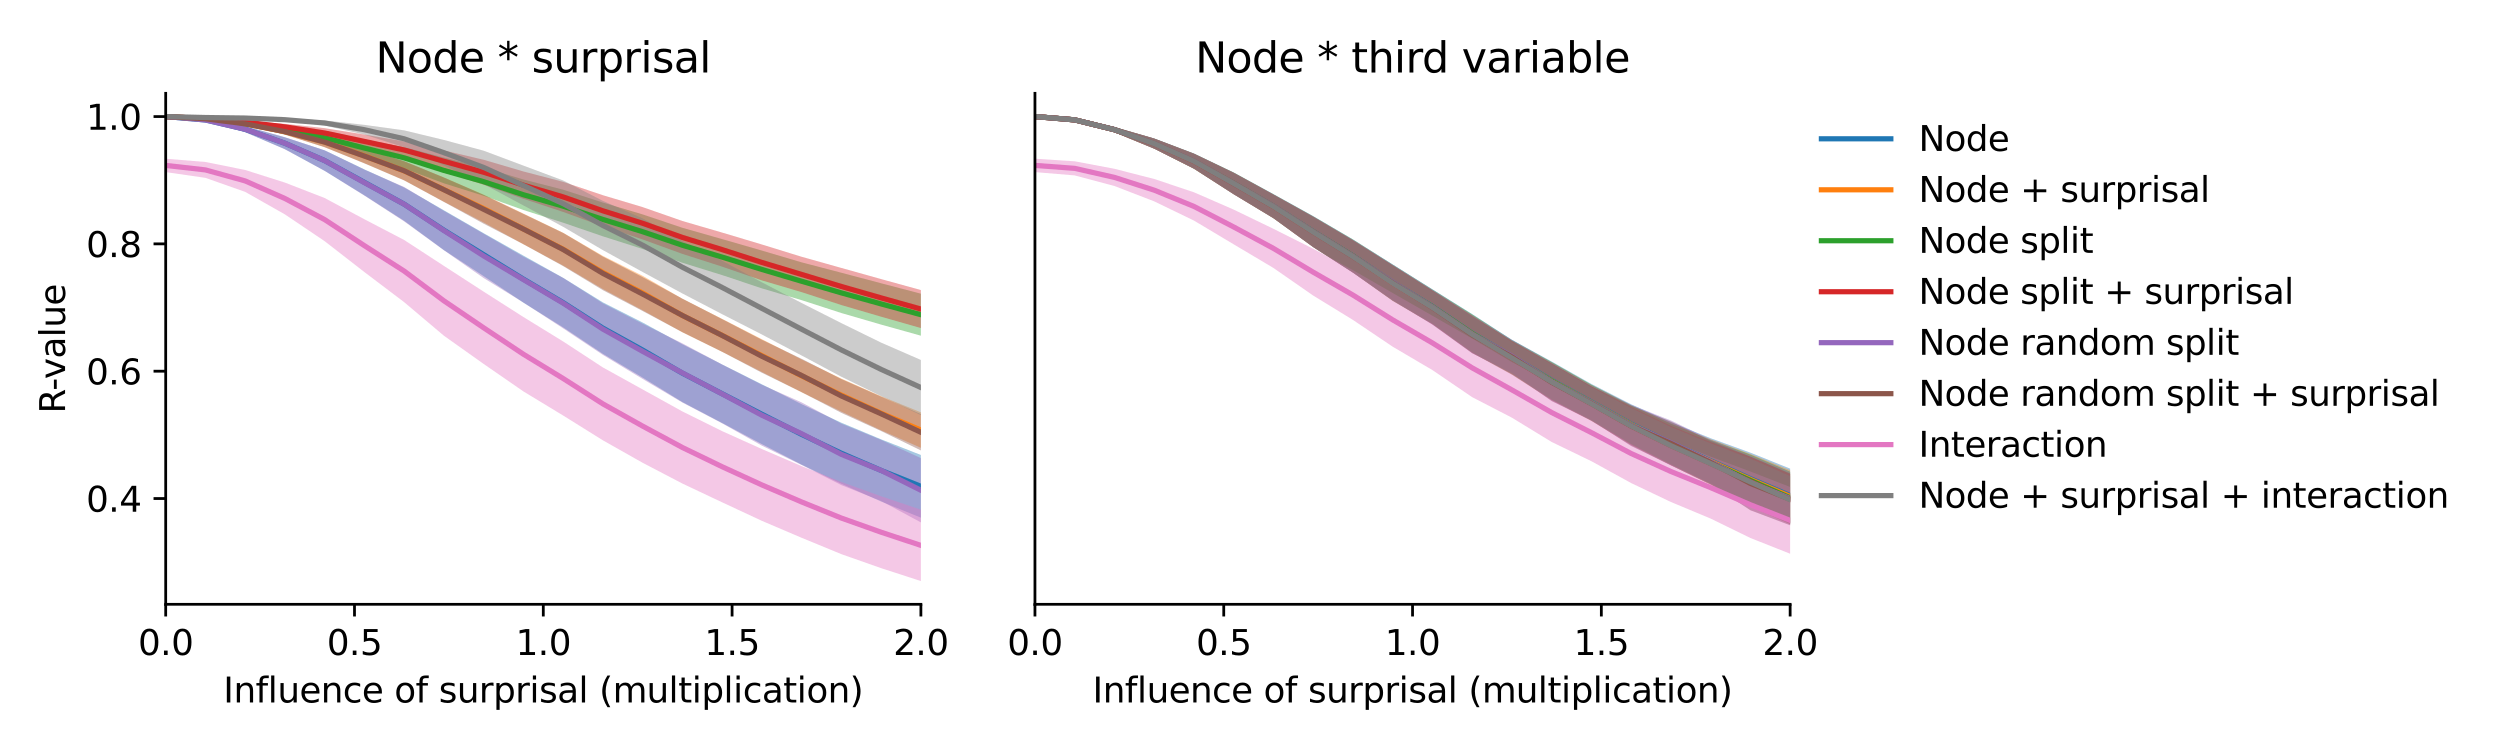 <?xml version="1.0" encoding="utf-8" standalone="no"?>
<!DOCTYPE svg PUBLIC "-//W3C//DTD SVG 1.1//EN"
  "http://www.w3.org/Graphics/SVG/1.1/DTD/svg11.dtd">
<svg xmlns:xlink="http://www.w3.org/1999/xlink" width="720pt" height="216pt" viewBox="0 0 720 216" xmlns="http://www.w3.org/2000/svg" version="1.1">
 <defs>
  <style type="text/css">*{stroke-linejoin: round; stroke-linecap: butt}</style>
 </defs>
 <g id="figure_1">
  <g id="patch_1">
   <path d="M 0 216 
L 720 216 
L 720 0 
L 0 0 
z
" style="fill: #ffffff"/>
  </g>
  <g id="axes_1">
   <g id="patch_2">
    <path d="M 47.72 174.04 
L 265.215 174.04 
L 265.215 26.88 
L 47.72 26.88 
z
" style="fill: #ffffff"/>
   </g>
   <g id="PolyCollection_1">
    <path d="M 47.72 33.569 
L 47.72 33.569 
L 59.167 34.79 
L 70.614 38.068 
L 82.061 42.957 
L 93.508 49.199 
L 104.956 56.253 
L 116.403 63.6 
L 127.85 72.026 
L 139.297 79.525 
L 150.744 87.152 
L 162.191 94.291 
L 173.638 101.914 
L 185.085 108.759 
L 196.532 115.802 
L 207.979 121.818 
L 219.427 127.919 
L 230.874 133.822 
L 242.321 139.337 
L 253.768 144.444 
L 265.215 149.093 
L 265.215 131.035 
L 265.215 131.035 
L 253.768 126.533 
L 242.321 121.748 
L 230.874 116.405 
L 219.427 110.694 
L 207.979 104.982 
L 196.532 99.151 
L 185.085 92.884 
L 173.638 87.091 
L 162.191 80.022 
L 150.744 73.626 
L 139.297 67.168 
L 127.85 60.575 
L 116.403 54.003 
L 104.956 48.79 
L 93.508 43.304 
L 82.061 39.561 
L 70.614 36.361 
L 59.167 34.304 
L 47.72 33.569 
z
" clip-path="url(#pf2be01dcce)" style="fill: #1f77b4; fill-opacity: 0.4"/>
   </g>
   <g id="PolyCollection_2">
    <path d="M 47.72 33.569 
L 47.72 33.569 
L 59.167 34.369 
L 70.614 36.076 
L 82.061 38.776 
L 93.508 42.396 
L 104.956 46.996 
L 116.403 51.919 
L 127.85 58.099 
L 139.297 64.08 
L 150.744 70.341 
L 162.191 76.497 
L 173.638 83.258 
L 185.085 89.364 
L 196.532 95.692 
L 207.979 101.318 
L 219.427 107.144 
L 230.874 112.971 
L 242.321 118.548 
L 253.768 123.942 
L 265.215 128.978 
L 265.215 118.753 
L 265.215 118.753 
L 253.768 114.109 
L 242.321 109.043 
L 230.874 103.535 
L 219.427 97.695 
L 207.979 91.848 
L 196.532 86.045 
L 185.085 79.441 
L 173.638 73.711 
L 162.191 67.043 
L 150.744 61.509 
L 139.297 56.059 
L 127.85 51.096 
L 116.403 46.478 
L 104.956 42.808 
L 93.508 39.442 
L 82.061 37.039 
L 70.614 35.266 
L 59.167 34.051 
L 47.72 33.569 
z
" clip-path="url(#pf2be01dcce)" style="fill: #ff7f0e; fill-opacity: 0.4"/>
   </g>
   <g id="PolyCollection_3">
    <path d="M 47.72 33.569 
L 47.72 33.569 
L 59.167 34.489 
L 70.614 36.18 
L 82.061 38.65 
L 93.508 41.593 
L 104.956 45.13 
L 116.403 48.532 
L 127.85 52.797 
L 139.297 56.394 
L 150.744 60.486 
L 162.191 64.141 
L 173.638 68.067 
L 185.085 71.718 
L 196.532 75.675 
L 207.979 79.23 
L 219.427 83.053 
L 230.874 86.447 
L 242.321 90.158 
L 253.768 93.486 
L 265.215 96.684 
L 265.215 84.584 
L 265.215 84.584 
L 253.768 81.583 
L 242.321 78.549 
L 230.874 75.56 
L 219.427 72.167 
L 207.979 68.861 
L 196.532 65.604 
L 185.085 61.751 
L 173.638 58.342 
L 162.191 54.631 
L 150.744 51.694 
L 139.297 48.263 
L 127.85 45.381 
L 116.403 42.39 
L 104.956 40.154 
L 93.508 37.777 
L 82.061 36.329 
L 70.614 35.077 
L 59.167 34.161 
L 47.72 33.569 
z
" clip-path="url(#pf2be01dcce)" style="fill: #2ca02c; fill-opacity: 0.4"/>
   </g>
   <g id="PolyCollection_4">
    <path d="M 47.72 33.57 
L 47.72 33.57 
L 59.167 34.315 
L 70.614 35.542 
L 82.061 37.409 
L 93.508 39.699 
L 104.956 42.716 
L 116.403 45.687 
L 127.85 49.585 
L 139.297 53.202 
L 150.744 57.265 
L 162.191 61.045 
L 173.638 65.209 
L 185.085 68.97 
L 196.532 73.129 
L 207.979 76.802 
L 219.427 80.757 
L 230.874 84.141 
L 242.321 87.858 
L 253.768 91.215 
L 265.215 94.487 
L 265.215 83.535 
L 265.215 83.535 
L 253.768 80.377 
L 242.321 77.168 
L 230.874 73.95 
L 219.427 70.413 
L 207.979 66.982 
L 196.532 63.647 
L 185.085 59.649 
L 173.638 56.221 
L 162.191 52.376 
L 150.744 49.383 
L 139.297 46.015 
L 127.85 43.326 
L 116.403 40.723 
L 104.956 38.755 
L 93.508 36.909 
L 82.061 35.676 
L 70.614 34.765 
L 59.167 34.029 
L 47.72 33.57 
z
" clip-path="url(#pf2be01dcce)" style="fill: #d62728; fill-opacity: 0.4"/>
   </g>
   <g id="PolyCollection_5">
    <path d="M 47.72 33.569 
L 47.72 33.569 
L 59.167 34.788 
L 70.614 38.078 
L 82.061 43.001 
L 93.508 49.213 
L 104.956 56.346 
L 116.403 63.768 
L 127.85 72.079 
L 139.297 80.088 
L 150.744 87.138 
L 162.191 94.571 
L 173.638 102.217 
L 185.085 109.149 
L 196.532 115.936 
L 207.979 121.927 
L 219.427 128.355 
L 230.874 133.935 
L 242.321 139.719 
L 253.768 144.282 
L 265.215 150.456 
L 265.215 131.937 
L 265.215 131.937 
L 253.768 126.698 
L 242.321 122.02 
L 230.874 115.895 
L 219.427 110.832 
L 207.979 104.984 
L 196.532 98.89 
L 185.085 93.241 
L 173.638 87.366 
L 162.191 80.051 
L 150.744 73.918 
L 139.297 67.322 
L 127.85 60.739 
L 116.403 53.862 
L 104.956 48.868 
L 93.508 43.314 
L 82.061 39.521 
L 70.614 36.372 
L 59.167 34.307 
L 47.72 33.569 
z
" clip-path="url(#pf2be01dcce)" style="fill: #9467bd; fill-opacity: 0.4"/>
   </g>
   <g id="PolyCollection_6">
    <path d="M 47.72 33.57 
L 47.72 33.57 
L 59.167 34.369 
L 70.614 36.076 
L 82.061 38.79 
L 93.508 42.398 
L 104.956 47.062 
L 116.403 51.961 
L 127.85 58.164 
L 139.297 64.429 
L 150.744 70.342 
L 162.191 76.649 
L 173.638 83.579 
L 185.085 89.583 
L 196.532 95.684 
L 207.979 101.327 
L 219.427 107.363 
L 230.874 112.953 
L 242.321 118.912 
L 253.768 124.141 
L 265.215 129.729 
L 265.215 119.278 
L 265.215 119.278 
L 253.768 114.23 
L 242.321 109.183 
L 230.874 103.346 
L 219.427 97.872 
L 207.979 91.913 
L 196.532 86.027 
L 185.085 79.822 
L 173.638 73.911 
L 162.191 67.088 
L 150.744 61.618 
L 139.297 56.153 
L 127.85 51.146 
L 116.403 46.399 
L 104.956 42.842 
L 93.508 39.447 
L 82.061 37.041 
L 70.614 35.267 
L 59.167 34.051 
L 47.72 33.57 
z
" clip-path="url(#pf2be01dcce)" style="fill: #8c564b; fill-opacity: 0.4"/>
   </g>
   <g id="PolyCollection_7">
    <path d="M 47.72 45.712 
L 47.72 49.566 
L 59.167 51.223 
L 70.614 55.266 
L 82.061 61.753 
L 93.508 69.467 
L 104.956 78.363 
L 116.403 87.026 
L 127.85 96.693 
L 139.297 104.822 
L 150.744 112.731 
L 162.191 119.675 
L 173.638 126.819 
L 185.085 133.286 
L 196.532 139.267 
L 207.979 144.672 
L 219.427 150.007 
L 230.874 154.888 
L 242.321 159.601 
L 253.768 163.631 
L 265.215 167.351 
L 265.215 146.796 
L 265.215 146.796 
L 253.768 142.929 
L 242.321 138.815 
L 230.874 134.247 
L 219.427 129.328 
L 207.979 124.166 
L 196.532 118.497 
L 185.085 112.161 
L 173.638 105.825 
L 162.191 98.345 
L 150.744 91.304 
L 139.297 83.996 
L 127.85 76.58 
L 116.403 69.118 
L 104.956 63.152 
L 93.508 57.032 
L 82.061 52.586 
L 70.614 48.955 
L 59.167 46.652 
L 47.72 45.712 
z
" clip-path="url(#pf2be01dcce)" style="fill: #e377c2; fill-opacity: 0.4"/>
   </g>
   <g id="PolyCollection_8">
    <path d="M 47.72 33.569 
L 47.72 33.57 
L 59.167 33.869 
L 70.614 34.048 
L 82.061 34.736 
L 93.508 36.16 
L 104.956 38.767 
L 116.403 42.419 
L 127.85 47.648 
L 139.297 53.04 
L 150.744 59.171 
L 162.191 65.331 
L 173.638 72.042 
L 185.085 78.34 
L 196.532 84.525 
L 207.979 90.491 
L 219.427 96.339 
L 230.874 102.392 
L 242.321 108.506 
L 253.768 114.101 
L 265.215 119.554 
L 265.215 103.669 
L 265.215 103.669 
L 253.768 98.677 
L 242.321 93.066 
L 230.874 87.273 
L 219.427 81.307 
L 207.979 75.096 
L 196.532 69.416 
L 185.085 62.886 
L 173.638 57.859 
L 162.191 51.977 
L 150.744 47.696 
L 139.297 43.402 
L 127.85 40.306 
L 116.403 37.543 
L 104.956 35.957 
L 93.508 34.691 
L 82.061 34.209 
L 70.614 33.947 
L 59.167 33.824 
L 47.72 33.569 
z
" clip-path="url(#pf2be01dcce)" style="fill: #7f7f7f; fill-opacity: 0.4"/>
   </g>
   <g id="matplotlib.axis_1">
    <g id="xtick_1">
     <g id="line2d_1">
      <defs>
       <path id="ma195456b3c" d="M 0 0 
L 0 3.5 
" style="stroke: #000000; stroke-width: 0.8"/>
      </defs>
      <g>
       <use xlink:href="#ma195456b3c" x="47.72" y="174.04" style="stroke: #000000; stroke-width: 0.8"/>
      </g>
     </g>
     <g id="text_1">
      <!-- 0.0 -->
      <g transform="translate(39.768 188.638)scale(0.1 -0.1)">
       <defs>
        <path id="DejaVuSans-30" d="M 2034 4250 
Q 1547 4250 1301 3770 
Q 1056 3291 1056 2328 
Q 1056 1369 1301 889 
Q 1547 409 2034 409 
Q 2525 409 2770 889 
Q 3016 1369 3016 2328 
Q 3016 3291 2770 3770 
Q 2525 4250 2034 4250 
z
M 2034 4750 
Q 2819 4750 3233 4129 
Q 3647 3509 3647 2328 
Q 3647 1150 3233 529 
Q 2819 -91 2034 -91 
Q 1250 -91 836 529 
Q 422 1150 422 2328 
Q 422 3509 836 4129 
Q 1250 4750 2034 4750 
z
" transform="scale(0.016)"/>
        <path id="DejaVuSans-2e" d="M 684 794 
L 1344 794 
L 1344 0 
L 684 0 
L 684 794 
z
" transform="scale(0.016)"/>
       </defs>
       <use xlink:href="#DejaVuSans-30"/>
       <use xlink:href="#DejaVuSans-2e" x="63.623"/>
       <use xlink:href="#DejaVuSans-30" x="95.41"/>
      </g>
     </g>
    </g>
    <g id="xtick_2">
     <g id="line2d_2">
      <g>
       <use xlink:href="#ma195456b3c" x="102.094" y="174.04" style="stroke: #000000; stroke-width: 0.8"/>
      </g>
     </g>
     <g id="text_2">
      <!-- 0.5 -->
      <g transform="translate(94.142 188.638)scale(0.1 -0.1)">
       <defs>
        <path id="DejaVuSans-35" d="M 691 4666 
L 3169 4666 
L 3169 4134 
L 1269 4134 
L 1269 2991 
Q 1406 3038 1543 3061 
Q 1681 3084 1819 3084 
Q 2600 3084 3056 2656 
Q 3513 2228 3513 1497 
Q 3513 744 3044 326 
Q 2575 -91 1722 -91 
Q 1428 -91 1123 -41 
Q 819 9 494 109 
L 494 744 
Q 775 591 1075 516 
Q 1375 441 1709 441 
Q 2250 441 2565 725 
Q 2881 1009 2881 1497 
Q 2881 1984 2565 2268 
Q 2250 2553 1709 2553 
Q 1456 2553 1204 2497 
Q 953 2441 691 2322 
L 691 4666 
z
" transform="scale(0.016)"/>
       </defs>
       <use xlink:href="#DejaVuSans-30"/>
       <use xlink:href="#DejaVuSans-2e" x="63.623"/>
       <use xlink:href="#DejaVuSans-35" x="95.41"/>
      </g>
     </g>
    </g>
    <g id="xtick_3">
     <g id="line2d_3">
      <g>
       <use xlink:href="#ma195456b3c" x="156.468" y="174.04" style="stroke: #000000; stroke-width: 0.8"/>
      </g>
     </g>
     <g id="text_3">
      <!-- 1.0 -->
      <g transform="translate(148.516 188.638)scale(0.1 -0.1)">
       <defs>
        <path id="DejaVuSans-31" d="M 794 531 
L 1825 531 
L 1825 4091 
L 703 3866 
L 703 4441 
L 1819 4666 
L 2450 4666 
L 2450 531 
L 3481 531 
L 3481 0 
L 794 0 
L 794 531 
z
" transform="scale(0.016)"/>
       </defs>
       <use xlink:href="#DejaVuSans-31"/>
       <use xlink:href="#DejaVuSans-2e" x="63.623"/>
       <use xlink:href="#DejaVuSans-30" x="95.41"/>
      </g>
     </g>
    </g>
    <g id="xtick_4">
     <g id="line2d_4">
      <g>
       <use xlink:href="#ma195456b3c" x="210.841" y="174.04" style="stroke: #000000; stroke-width: 0.8"/>
      </g>
     </g>
     <g id="text_4">
      <!-- 1.5 -->
      <g transform="translate(202.89 188.638)scale(0.1 -0.1)">
       <use xlink:href="#DejaVuSans-31"/>
       <use xlink:href="#DejaVuSans-2e" x="63.623"/>
       <use xlink:href="#DejaVuSans-35" x="95.41"/>
      </g>
     </g>
    </g>
    <g id="xtick_5">
     <g id="line2d_5">
      <g>
       <use xlink:href="#ma195456b3c" x="265.215" y="174.04" style="stroke: #000000; stroke-width: 0.8"/>
      </g>
     </g>
     <g id="text_5">
      <!-- 2.0 -->
      <g transform="translate(257.263 188.638)scale(0.1 -0.1)">
       <defs>
        <path id="DejaVuSans-32" d="M 1228 531 
L 3431 531 
L 3431 0 
L 469 0 
L 469 531 
Q 828 903 1448 1529 
Q 2069 2156 2228 2338 
Q 2531 2678 2651 2914 
Q 2772 3150 2772 3378 
Q 2772 3750 2511 3984 
Q 2250 4219 1831 4219 
Q 1534 4219 1204 4116 
Q 875 4013 500 3803 
L 500 4441 
Q 881 4594 1212 4672 
Q 1544 4750 1819 4750 
Q 2544 4750 2975 4387 
Q 3406 4025 3406 3419 
Q 3406 3131 3298 2873 
Q 3191 2616 2906 2266 
Q 2828 2175 2409 1742 
Q 1991 1309 1228 531 
z
" transform="scale(0.016)"/>
       </defs>
       <use xlink:href="#DejaVuSans-32"/>
       <use xlink:href="#DejaVuSans-2e" x="63.623"/>
       <use xlink:href="#DejaVuSans-30" x="95.41"/>
      </g>
     </g>
    </g>
    <g id="text_6">
     <!-- Influence of surprisal (multiplication) -->
     <g transform="translate(64.321 202.317)scale(0.1 -0.1)">
      <defs>
       <path id="DejaVuSans-49" d="M 628 4666 
L 1259 4666 
L 1259 0 
L 628 0 
L 628 4666 
z
" transform="scale(0.016)"/>
       <path id="DejaVuSans-6e" d="M 3513 2113 
L 3513 0 
L 2938 0 
L 2938 2094 
Q 2938 2591 2744 2837 
Q 2550 3084 2163 3084 
Q 1697 3084 1428 2787 
Q 1159 2491 1159 1978 
L 1159 0 
L 581 0 
L 581 3500 
L 1159 3500 
L 1159 2956 
Q 1366 3272 1645 3428 
Q 1925 3584 2291 3584 
Q 2894 3584 3203 3211 
Q 3513 2838 3513 2113 
z
" transform="scale(0.016)"/>
       <path id="DejaVuSans-66" d="M 2375 4863 
L 2375 4384 
L 1825 4384 
Q 1516 4384 1395 4259 
Q 1275 4134 1275 3809 
L 1275 3500 
L 2222 3500 
L 2222 3053 
L 1275 3053 
L 1275 0 
L 697 0 
L 697 3053 
L 147 3053 
L 147 3500 
L 697 3500 
L 697 3744 
Q 697 4328 969 4595 
Q 1241 4863 1831 4863 
L 2375 4863 
z
" transform="scale(0.016)"/>
       <path id="DejaVuSans-6c" d="M 603 4863 
L 1178 4863 
L 1178 0 
L 603 0 
L 603 4863 
z
" transform="scale(0.016)"/>
       <path id="DejaVuSans-75" d="M 544 1381 
L 544 3500 
L 1119 3500 
L 1119 1403 
Q 1119 906 1312 657 
Q 1506 409 1894 409 
Q 2359 409 2629 706 
Q 2900 1003 2900 1516 
L 2900 3500 
L 3475 3500 
L 3475 0 
L 2900 0 
L 2900 538 
Q 2691 219 2414 64 
Q 2138 -91 1772 -91 
Q 1169 -91 856 284 
Q 544 659 544 1381 
z
M 1991 3584 
L 1991 3584 
z
" transform="scale(0.016)"/>
       <path id="DejaVuSans-65" d="M 3597 1894 
L 3597 1613 
L 953 1613 
Q 991 1019 1311 708 
Q 1631 397 2203 397 
Q 2534 397 2845 478 
Q 3156 559 3463 722 
L 3463 178 
Q 3153 47 2828 -22 
Q 2503 -91 2169 -91 
Q 1331 -91 842 396 
Q 353 884 353 1716 
Q 353 2575 817 3079 
Q 1281 3584 2069 3584 
Q 2775 3584 3186 3129 
Q 3597 2675 3597 1894 
z
M 3022 2063 
Q 3016 2534 2758 2815 
Q 2500 3097 2075 3097 
Q 1594 3097 1305 2825 
Q 1016 2553 972 2059 
L 3022 2063 
z
" transform="scale(0.016)"/>
       <path id="DejaVuSans-63" d="M 3122 3366 
L 3122 2828 
Q 2878 2963 2633 3030 
Q 2388 3097 2138 3097 
Q 1578 3097 1268 2742 
Q 959 2388 959 1747 
Q 959 1106 1268 751 
Q 1578 397 2138 397 
Q 2388 397 2633 464 
Q 2878 531 3122 666 
L 3122 134 
Q 2881 22 2623 -34 
Q 2366 -91 2075 -91 
Q 1284 -91 818 406 
Q 353 903 353 1747 
Q 353 2603 823 3093 
Q 1294 3584 2113 3584 
Q 2378 3584 2631 3529 
Q 2884 3475 3122 3366 
z
" transform="scale(0.016)"/>
       <path id="DejaVuSans-20" transform="scale(0.016)"/>
       <path id="DejaVuSans-6f" d="M 1959 3097 
Q 1497 3097 1228 2736 
Q 959 2375 959 1747 
Q 959 1119 1226 758 
Q 1494 397 1959 397 
Q 2419 397 2687 759 
Q 2956 1122 2956 1747 
Q 2956 2369 2687 2733 
Q 2419 3097 1959 3097 
z
M 1959 3584 
Q 2709 3584 3137 3096 
Q 3566 2609 3566 1747 
Q 3566 888 3137 398 
Q 2709 -91 1959 -91 
Q 1206 -91 779 398 
Q 353 888 353 1747 
Q 353 2609 779 3096 
Q 1206 3584 1959 3584 
z
" transform="scale(0.016)"/>
       <path id="DejaVuSans-73" d="M 2834 3397 
L 2834 2853 
Q 2591 2978 2328 3040 
Q 2066 3103 1784 3103 
Q 1356 3103 1142 2972 
Q 928 2841 928 2578 
Q 928 2378 1081 2264 
Q 1234 2150 1697 2047 
L 1894 2003 
Q 2506 1872 2764 1633 
Q 3022 1394 3022 966 
Q 3022 478 2636 193 
Q 2250 -91 1575 -91 
Q 1294 -91 989 -36 
Q 684 19 347 128 
L 347 722 
Q 666 556 975 473 
Q 1284 391 1588 391 
Q 1994 391 2212 530 
Q 2431 669 2431 922 
Q 2431 1156 2273 1281 
Q 2116 1406 1581 1522 
L 1381 1569 
Q 847 1681 609 1914 
Q 372 2147 372 2553 
Q 372 3047 722 3315 
Q 1072 3584 1716 3584 
Q 2034 3584 2315 3537 
Q 2597 3491 2834 3397 
z
" transform="scale(0.016)"/>
       <path id="DejaVuSans-72" d="M 2631 2963 
Q 2534 3019 2420 3045 
Q 2306 3072 2169 3072 
Q 1681 3072 1420 2755 
Q 1159 2438 1159 1844 
L 1159 0 
L 581 0 
L 581 3500 
L 1159 3500 
L 1159 2956 
Q 1341 3275 1631 3429 
Q 1922 3584 2338 3584 
Q 2397 3584 2469 3576 
Q 2541 3569 2628 3553 
L 2631 2963 
z
" transform="scale(0.016)"/>
       <path id="DejaVuSans-70" d="M 1159 525 
L 1159 -1331 
L 581 -1331 
L 581 3500 
L 1159 3500 
L 1159 2969 
Q 1341 3281 1617 3432 
Q 1894 3584 2278 3584 
Q 2916 3584 3314 3078 
Q 3713 2572 3713 1747 
Q 3713 922 3314 415 
Q 2916 -91 2278 -91 
Q 1894 -91 1617 61 
Q 1341 213 1159 525 
z
M 3116 1747 
Q 3116 2381 2855 2742 
Q 2594 3103 2138 3103 
Q 1681 3103 1420 2742 
Q 1159 2381 1159 1747 
Q 1159 1113 1420 752 
Q 1681 391 2138 391 
Q 2594 391 2855 752 
Q 3116 1113 3116 1747 
z
" transform="scale(0.016)"/>
       <path id="DejaVuSans-69" d="M 603 3500 
L 1178 3500 
L 1178 0 
L 603 0 
L 603 3500 
z
M 603 4863 
L 1178 4863 
L 1178 4134 
L 603 4134 
L 603 4863 
z
" transform="scale(0.016)"/>
       <path id="DejaVuSans-61" d="M 2194 1759 
Q 1497 1759 1228 1600 
Q 959 1441 959 1056 
Q 959 750 1161 570 
Q 1363 391 1709 391 
Q 2188 391 2477 730 
Q 2766 1069 2766 1631 
L 2766 1759 
L 2194 1759 
z
M 3341 1997 
L 3341 0 
L 2766 0 
L 2766 531 
Q 2569 213 2275 61 
Q 1981 -91 1556 -91 
Q 1019 -91 701 211 
Q 384 513 384 1019 
Q 384 1609 779 1909 
Q 1175 2209 1959 2209 
L 2766 2209 
L 2766 2266 
Q 2766 2663 2505 2880 
Q 2244 3097 1772 3097 
Q 1472 3097 1187 3025 
Q 903 2953 641 2809 
L 641 3341 
Q 956 3463 1253 3523 
Q 1550 3584 1831 3584 
Q 2591 3584 2966 3190 
Q 3341 2797 3341 1997 
z
" transform="scale(0.016)"/>
       <path id="DejaVuSans-28" d="M 1984 4856 
Q 1566 4138 1362 3434 
Q 1159 2731 1159 2009 
Q 1159 1288 1364 580 
Q 1569 -128 1984 -844 
L 1484 -844 
Q 1016 -109 783 600 
Q 550 1309 550 2009 
Q 550 2706 781 3412 
Q 1013 4119 1484 4856 
L 1984 4856 
z
" transform="scale(0.016)"/>
       <path id="DejaVuSans-6d" d="M 3328 2828 
Q 3544 3216 3844 3400 
Q 4144 3584 4550 3584 
Q 5097 3584 5394 3201 
Q 5691 2819 5691 2113 
L 5691 0 
L 5113 0 
L 5113 2094 
Q 5113 2597 4934 2840 
Q 4756 3084 4391 3084 
Q 3944 3084 3684 2787 
Q 3425 2491 3425 1978 
L 3425 0 
L 2847 0 
L 2847 2094 
Q 2847 2600 2669 2842 
Q 2491 3084 2119 3084 
Q 1678 3084 1418 2786 
Q 1159 2488 1159 1978 
L 1159 0 
L 581 0 
L 581 3500 
L 1159 3500 
L 1159 2956 
Q 1356 3278 1631 3431 
Q 1906 3584 2284 3584 
Q 2666 3584 2933 3390 
Q 3200 3197 3328 2828 
z
" transform="scale(0.016)"/>
       <path id="DejaVuSans-74" d="M 1172 4494 
L 1172 3500 
L 2356 3500 
L 2356 3053 
L 1172 3053 
L 1172 1153 
Q 1172 725 1289 603 
Q 1406 481 1766 481 
L 2356 481 
L 2356 0 
L 1766 0 
Q 1100 0 847 248 
Q 594 497 594 1153 
L 594 3053 
L 172 3053 
L 172 3500 
L 594 3500 
L 594 4494 
L 1172 4494 
z
" transform="scale(0.016)"/>
       <path id="DejaVuSans-29" d="M 513 4856 
L 1013 4856 
Q 1481 4119 1714 3412 
Q 1947 2706 1947 2009 
Q 1947 1309 1714 600 
Q 1481 -109 1013 -844 
L 513 -844 
Q 928 -128 1133 580 
Q 1338 1288 1338 2009 
Q 1338 2731 1133 3434 
Q 928 4138 513 4856 
z
" transform="scale(0.016)"/>
      </defs>
      <use xlink:href="#DejaVuSans-49"/>
      <use xlink:href="#DejaVuSans-6e" x="29.492"/>
      <use xlink:href="#DejaVuSans-66" x="92.871"/>
      <use xlink:href="#DejaVuSans-6c" x="128.076"/>
      <use xlink:href="#DejaVuSans-75" x="155.859"/>
      <use xlink:href="#DejaVuSans-65" x="219.238"/>
      <use xlink:href="#DejaVuSans-6e" x="280.762"/>
      <use xlink:href="#DejaVuSans-63" x="344.141"/>
      <use xlink:href="#DejaVuSans-65" x="399.121"/>
      <use xlink:href="#DejaVuSans-20" x="460.645"/>
      <use xlink:href="#DejaVuSans-6f" x="492.432"/>
      <use xlink:href="#DejaVuSans-66" x="553.613"/>
      <use xlink:href="#DejaVuSans-20" x="588.818"/>
      <use xlink:href="#DejaVuSans-73" x="620.605"/>
      <use xlink:href="#DejaVuSans-75" x="672.705"/>
      <use xlink:href="#DejaVuSans-72" x="736.084"/>
      <use xlink:href="#DejaVuSans-70" x="777.197"/>
      <use xlink:href="#DejaVuSans-72" x="840.674"/>
      <use xlink:href="#DejaVuSans-69" x="881.787"/>
      <use xlink:href="#DejaVuSans-73" x="909.57"/>
      <use xlink:href="#DejaVuSans-61" x="961.67"/>
      <use xlink:href="#DejaVuSans-6c" x="1022.949"/>
      <use xlink:href="#DejaVuSans-20" x="1050.732"/>
      <use xlink:href="#DejaVuSans-28" x="1082.52"/>
      <use xlink:href="#DejaVuSans-6d" x="1121.533"/>
      <use xlink:href="#DejaVuSans-75" x="1218.945"/>
      <use xlink:href="#DejaVuSans-6c" x="1282.324"/>
      <use xlink:href="#DejaVuSans-74" x="1310.107"/>
      <use xlink:href="#DejaVuSans-69" x="1349.316"/>
      <use xlink:href="#DejaVuSans-70" x="1377.1"/>
      <use xlink:href="#DejaVuSans-6c" x="1440.576"/>
      <use xlink:href="#DejaVuSans-69" x="1468.359"/>
      <use xlink:href="#DejaVuSans-63" x="1496.143"/>
      <use xlink:href="#DejaVuSans-61" x="1551.123"/>
      <use xlink:href="#DejaVuSans-74" x="1612.402"/>
      <use xlink:href="#DejaVuSans-69" x="1651.611"/>
      <use xlink:href="#DejaVuSans-6f" x="1679.395"/>
      <use xlink:href="#DejaVuSans-6e" x="1740.576"/>
      <use xlink:href="#DejaVuSans-29" x="1803.955"/>
     </g>
    </g>
   </g>
   <g id="matplotlib.axis_2">
    <g id="ytick_1">
     <g id="line2d_6">
      <defs>
       <path id="m169e238351" d="M 0 0 
L -3.5 0 
" style="stroke: #000000; stroke-width: 0.8"/>
      </defs>
      <g>
       <use xlink:href="#m169e238351" x="47.72" y="143.578" style="stroke: #000000; stroke-width: 0.8"/>
      </g>
     </g>
     <g id="text_7">
      <!-- 0.4 -->
      <g transform="translate(24.817 147.377)scale(0.1 -0.1)">
       <defs>
        <path id="DejaVuSans-34" d="M 2419 4116 
L 825 1625 
L 2419 1625 
L 2419 4116 
z
M 2253 4666 
L 3047 4666 
L 3047 1625 
L 3713 1625 
L 3713 1100 
L 3047 1100 
L 3047 0 
L 2419 0 
L 2419 1100 
L 313 1100 
L 313 1709 
L 2253 4666 
z
" transform="scale(0.016)"/>
       </defs>
       <use xlink:href="#DejaVuSans-30"/>
       <use xlink:href="#DejaVuSans-2e" x="63.623"/>
       <use xlink:href="#DejaVuSans-34" x="95.41"/>
      </g>
     </g>
    </g>
    <g id="ytick_2">
     <g id="line2d_7">
      <g>
       <use xlink:href="#m169e238351" x="47.72" y="106.908" style="stroke: #000000; stroke-width: 0.8"/>
      </g>
     </g>
     <g id="text_8">
      <!-- 0.6 -->
      <g transform="translate(24.817 110.708)scale(0.1 -0.1)">
       <defs>
        <path id="DejaVuSans-36" d="M 2113 2584 
Q 1688 2584 1439 2293 
Q 1191 2003 1191 1497 
Q 1191 994 1439 701 
Q 1688 409 2113 409 
Q 2538 409 2786 701 
Q 3034 994 3034 1497 
Q 3034 2003 2786 2293 
Q 2538 2584 2113 2584 
z
M 3366 4563 
L 3366 3988 
Q 3128 4100 2886 4159 
Q 2644 4219 2406 4219 
Q 1781 4219 1451 3797 
Q 1122 3375 1075 2522 
Q 1259 2794 1537 2939 
Q 1816 3084 2150 3084 
Q 2853 3084 3261 2657 
Q 3669 2231 3669 1497 
Q 3669 778 3244 343 
Q 2819 -91 2113 -91 
Q 1303 -91 875 529 
Q 447 1150 447 2328 
Q 447 3434 972 4092 
Q 1497 4750 2381 4750 
Q 2619 4750 2861 4703 
Q 3103 4656 3366 4563 
z
" transform="scale(0.016)"/>
       </defs>
       <use xlink:href="#DejaVuSans-30"/>
       <use xlink:href="#DejaVuSans-2e" x="63.623"/>
       <use xlink:href="#DejaVuSans-36" x="95.41"/>
      </g>
     </g>
    </g>
    <g id="ytick_3">
     <g id="line2d_8">
      <g>
       <use xlink:href="#m169e238351" x="47.72" y="70.239" style="stroke: #000000; stroke-width: 0.8"/>
      </g>
     </g>
     <g id="text_9">
      <!-- 0.8 -->
      <g transform="translate(24.817 74.038)scale(0.1 -0.1)">
       <defs>
        <path id="DejaVuSans-38" d="M 2034 2216 
Q 1584 2216 1326 1975 
Q 1069 1734 1069 1313 
Q 1069 891 1326 650 
Q 1584 409 2034 409 
Q 2484 409 2743 651 
Q 3003 894 3003 1313 
Q 3003 1734 2745 1975 
Q 2488 2216 2034 2216 
z
M 1403 2484 
Q 997 2584 770 2862 
Q 544 3141 544 3541 
Q 544 4100 942 4425 
Q 1341 4750 2034 4750 
Q 2731 4750 3128 4425 
Q 3525 4100 3525 3541 
Q 3525 3141 3298 2862 
Q 3072 2584 2669 2484 
Q 3125 2378 3379 2068 
Q 3634 1759 3634 1313 
Q 3634 634 3220 271 
Q 2806 -91 2034 -91 
Q 1263 -91 848 271 
Q 434 634 434 1313 
Q 434 1759 690 2068 
Q 947 2378 1403 2484 
z
M 1172 3481 
Q 1172 3119 1398 2916 
Q 1625 2713 2034 2713 
Q 2441 2713 2670 2916 
Q 2900 3119 2900 3481 
Q 2900 3844 2670 4047 
Q 2441 4250 2034 4250 
Q 1625 4250 1398 4047 
Q 1172 3844 1172 3481 
z
" transform="scale(0.016)"/>
       </defs>
       <use xlink:href="#DejaVuSans-30"/>
       <use xlink:href="#DejaVuSans-2e" x="63.623"/>
       <use xlink:href="#DejaVuSans-38" x="95.41"/>
      </g>
     </g>
    </g>
    <g id="ytick_4">
     <g id="line2d_9">
      <g>
       <use xlink:href="#m169e238351" x="47.72" y="33.569" style="stroke: #000000; stroke-width: 0.8"/>
      </g>
     </g>
     <g id="text_10">
      <!-- 1.0 -->
      <g transform="translate(24.817 37.368)scale(0.1 -0.1)">
       <use xlink:href="#DejaVuSans-31"/>
       <use xlink:href="#DejaVuSans-2e" x="63.623"/>
       <use xlink:href="#DejaVuSans-30" x="95.41"/>
      </g>
     </g>
    </g>
    <g id="text_11">
     <!-- R-value -->
     <g transform="translate(18.737 119.065)rotate(-90)scale(0.1 -0.1)">
      <defs>
       <path id="DejaVuSans-52" d="M 2841 2188 
Q 3044 2119 3236 1894 
Q 3428 1669 3622 1275 
L 4263 0 
L 3584 0 
L 2988 1197 
Q 2756 1666 2539 1819 
Q 2322 1972 1947 1972 
L 1259 1972 
L 1259 0 
L 628 0 
L 628 4666 
L 2053 4666 
Q 2853 4666 3247 4331 
Q 3641 3997 3641 3322 
Q 3641 2881 3436 2590 
Q 3231 2300 2841 2188 
z
M 1259 4147 
L 1259 2491 
L 2053 2491 
Q 2509 2491 2742 2702 
Q 2975 2913 2975 3322 
Q 2975 3731 2742 3939 
Q 2509 4147 2053 4147 
L 1259 4147 
z
" transform="scale(0.016)"/>
       <path id="DejaVuSans-2d" d="M 313 2009 
L 1997 2009 
L 1997 1497 
L 313 1497 
L 313 2009 
z
" transform="scale(0.016)"/>
       <path id="DejaVuSans-76" d="M 191 3500 
L 800 3500 
L 1894 563 
L 2988 3500 
L 3597 3500 
L 2284 0 
L 1503 0 
L 191 3500 
z
" transform="scale(0.016)"/>
      </defs>
      <use xlink:href="#DejaVuSans-52"/>
      <use xlink:href="#DejaVuSans-2d" x="65.482"/>
      <use xlink:href="#DejaVuSans-76" x="98.941"/>
      <use xlink:href="#DejaVuSans-61" x="158.121"/>
      <use xlink:href="#DejaVuSans-6c" x="219.4"/>
      <use xlink:href="#DejaVuSans-75" x="247.184"/>
      <use xlink:href="#DejaVuSans-65" x="310.562"/>
     </g>
    </g>
   </g>
   <g id="line2d_10">
    <path d="M 47.72 33.569 
L 59.167 34.547 
L 70.614 37.215 
L 82.061 41.259 
L 93.508 46.252 
L 104.956 52.521 
L 116.403 58.801 
L 127.85 66.3 
L 139.297 73.347 
L 150.744 80.389 
L 162.191 87.157 
L 173.638 94.503 
L 185.085 100.821 
L 196.532 107.477 
L 207.979 113.4 
L 219.427 119.307 
L 230.874 125.114 
L 242.321 130.542 
L 253.768 135.488 
L 265.215 140.064 
" clip-path="url(#pf2be01dcce)" style="fill: none; stroke: #1f77b4; stroke-width: 1.5; stroke-linecap: square"/>
   </g>
   <g id="line2d_11">
    <path d="M 47.72 33.569 
L 59.167 34.21 
L 70.614 35.671 
L 82.061 37.907 
L 93.508 40.919 
L 104.956 44.902 
L 116.403 49.198 
L 127.85 54.597 
L 139.297 60.07 
L 150.744 65.925 
L 162.191 71.77 
L 173.638 78.484 
L 185.085 84.403 
L 196.532 90.868 
L 207.979 96.583 
L 219.427 102.42 
L 230.874 108.253 
L 242.321 113.796 
L 253.768 119.026 
L 265.215 123.866 
" clip-path="url(#pf2be01dcce)" style="fill: none; stroke: #ff7f0e; stroke-width: 1.5; stroke-linecap: square"/>
   </g>
   <g id="line2d_12">
    <path d="M 47.72 33.569 
L 59.167 34.325 
L 70.614 35.629 
L 82.061 37.49 
L 93.508 39.685 
L 104.956 42.642 
L 116.403 45.461 
L 127.85 49.089 
L 139.297 52.328 
L 150.744 56.09 
L 162.191 59.386 
L 173.638 63.204 
L 185.085 66.735 
L 196.532 70.64 
L 207.979 74.045 
L 219.427 77.61 
L 230.874 81.004 
L 242.321 84.354 
L 253.768 87.535 
L 265.215 90.634 
" clip-path="url(#pf2be01dcce)" style="fill: none; stroke: #2ca02c; stroke-width: 1.5; stroke-linecap: square"/>
   </g>
   <g id="line2d_13">
    <path d="M 47.72 33.57 
L 59.167 34.172 
L 70.614 35.153 
L 82.061 36.543 
L 93.508 38.304 
L 104.956 40.736 
L 116.403 43.205 
L 127.85 46.456 
L 139.297 49.609 
L 150.744 53.324 
L 162.191 56.71 
L 173.638 60.715 
L 185.085 64.309 
L 196.532 68.388 
L 207.979 71.892 
L 219.427 75.585 
L 230.874 79.045 
L 242.321 82.513 
L 253.768 85.796 
L 265.215 89.011 
" clip-path="url(#pf2be01dcce)" style="fill: none; stroke: #d62728; stroke-width: 1.5; stroke-linecap: square"/>
   </g>
   <g id="line2d_14">
    <path d="M 47.72 33.569 
L 59.167 34.547 
L 70.614 37.225 
L 82.061 41.261 
L 93.508 46.264 
L 104.956 52.607 
L 116.403 58.815 
L 127.85 66.409 
L 139.297 73.705 
L 150.744 80.528 
L 162.191 87.311 
L 173.638 94.792 
L 185.085 101.195 
L 196.532 107.413 
L 207.979 113.455 
L 219.427 119.593 
L 230.874 124.915 
L 242.321 130.869 
L 253.768 135.49 
L 265.215 141.196 
" clip-path="url(#pf2be01dcce)" style="fill: none; stroke: #9467bd; stroke-width: 1.5; stroke-linecap: square"/>
   </g>
   <g id="line2d_15">
    <path d="M 47.72 33.57 
L 59.167 34.21 
L 70.614 35.672 
L 82.061 37.915 
L 93.508 40.923 
L 104.956 44.952 
L 116.403 49.18 
L 127.85 54.655 
L 139.297 60.291 
L 150.744 65.98 
L 162.191 71.869 
L 173.638 78.745 
L 185.085 84.703 
L 196.532 90.855 
L 207.979 96.62 
L 219.427 102.618 
L 230.874 108.149 
L 242.321 114.047 
L 253.768 119.186 
L 265.215 124.504 
" clip-path="url(#pf2be01dcce)" style="fill: none; stroke: #8c564b; stroke-width: 1.5; stroke-linecap: square"/>
   </g>
   <g id="line2d_16">
    <path d="M 47.72 47.639 
L 59.167 48.937 
L 70.614 52.11 
L 82.061 57.17 
L 93.508 63.249 
L 104.956 70.757 
L 116.403 78.072 
L 127.85 86.637 
L 139.297 94.409 
L 150.744 102.018 
L 162.191 109.01 
L 173.638 116.322 
L 185.085 122.723 
L 196.532 128.882 
L 207.979 134.419 
L 219.427 139.667 
L 230.874 144.567 
L 242.321 149.208 
L 253.768 153.28 
L 265.215 157.073 
" clip-path="url(#pf2be01dcce)" style="fill: none; stroke: #e377c2; stroke-width: 1.5; stroke-linecap: square"/>
   </g>
   <g id="line2d_17">
    <path d="M 47.72 33.569 
L 59.167 33.846 
L 70.614 33.997 
L 82.061 34.472 
L 93.508 35.426 
L 104.956 37.362 
L 116.403 39.981 
L 127.85 43.977 
L 139.297 48.221 
L 150.744 53.433 
L 162.191 58.654 
L 173.638 64.951 
L 185.085 70.613 
L 196.532 76.971 
L 207.979 82.793 
L 219.427 88.823 
L 230.874 94.833 
L 242.321 100.786 
L 253.768 106.389 
L 265.215 111.611 
" clip-path="url(#pf2be01dcce)" style="fill: none; stroke: #7f7f7f; stroke-width: 1.5; stroke-linecap: square"/>
   </g>
   <g id="patch_3">
    <path d="M 47.72 174.04 
L 47.72 26.88 
" style="fill: none; stroke: #000000; stroke-width: 0.8; stroke-linejoin: miter; stroke-linecap: square"/>
   </g>
   <g id="patch_4">
    <path d="M 47.72 174.04 
L 265.215 174.04 
" style="fill: none; stroke: #000000; stroke-width: 0.8; stroke-linejoin: miter; stroke-linecap: square"/>
   </g>
   <g id="text_12">
    <!-- Node * surprisal -->
    <g transform="translate(108.186 20.88)scale(0.12 -0.12)">
     <defs>
      <path id="DejaVuSans-4e" d="M 628 4666 
L 1478 4666 
L 3547 763 
L 3547 4666 
L 4159 4666 
L 4159 0 
L 3309 0 
L 1241 3903 
L 1241 0 
L 628 0 
L 628 4666 
z
" transform="scale(0.016)"/>
      <path id="DejaVuSans-64" d="M 2906 2969 
L 2906 4863 
L 3481 4863 
L 3481 0 
L 2906 0 
L 2906 525 
Q 2725 213 2448 61 
Q 2172 -91 1784 -91 
Q 1150 -91 751 415 
Q 353 922 353 1747 
Q 353 2572 751 3078 
Q 1150 3584 1784 3584 
Q 2172 3584 2448 3432 
Q 2725 3281 2906 2969 
z
M 947 1747 
Q 947 1113 1208 752 
Q 1469 391 1925 391 
Q 2381 391 2643 752 
Q 2906 1113 2906 1747 
Q 2906 2381 2643 2742 
Q 2381 3103 1925 3103 
Q 1469 3103 1208 2742 
Q 947 2381 947 1747 
z
" transform="scale(0.016)"/>
      <path id="DejaVuSans-2a" d="M 3009 3897 
L 1888 3291 
L 3009 2681 
L 2828 2375 
L 1778 3009 
L 1778 1831 
L 1422 1831 
L 1422 3009 
L 372 2375 
L 191 2681 
L 1313 3291 
L 191 3897 
L 372 4206 
L 1422 3572 
L 1422 4750 
L 1778 4750 
L 1778 3572 
L 2828 4206 
L 3009 3897 
z
" transform="scale(0.016)"/>
     </defs>
     <use xlink:href="#DejaVuSans-4e"/>
     <use xlink:href="#DejaVuSans-6f" x="74.805"/>
     <use xlink:href="#DejaVuSans-64" x="135.986"/>
     <use xlink:href="#DejaVuSans-65" x="199.463"/>
     <use xlink:href="#DejaVuSans-20" x="260.986"/>
     <use xlink:href="#DejaVuSans-2a" x="292.773"/>
     <use xlink:href="#DejaVuSans-20" x="342.773"/>
     <use xlink:href="#DejaVuSans-73" x="374.561"/>
     <use xlink:href="#DejaVuSans-75" x="426.66"/>
     <use xlink:href="#DejaVuSans-72" x="490.039"/>
     <use xlink:href="#DejaVuSans-70" x="531.152"/>
     <use xlink:href="#DejaVuSans-72" x="594.629"/>
     <use xlink:href="#DejaVuSans-69" x="635.742"/>
     <use xlink:href="#DejaVuSans-73" x="663.525"/>
     <use xlink:href="#DejaVuSans-61" x="715.625"/>
     <use xlink:href="#DejaVuSans-6c" x="776.904"/>
    </g>
   </g>
  </g>
  <g id="axes_2">
   <g id="patch_5">
    <path d="M 298.065 174.04 
L 515.56 174.04 
L 515.56 26.88 
L 298.065 26.88 
z
" style="fill: #ffffff"/>
   </g>
   <g id="PolyCollection_9">
    <path d="M 298.065 33.569 
L 298.065 33.569 
L 309.512 34.709 
L 320.959 38.086 
L 332.406 42.806 
L 343.853 48.575 
L 355.301 55.888 
L 366.748 62.796 
L 378.195 71.097 
L 389.642 78.439 
L 401.089 86.537 
L 412.536 93.246 
L 423.983 101.501 
L 435.43 107.654 
L 446.877 114.979 
L 458.324 120.996 
L 469.772 127.84 
L 481.219 133.708 
L 492.666 139.224 
L 504.113 145.343 
L 515.56 150.49 
L 515.56 134.964 
L 515.56 134.964 
L 504.113 130.366 
L 492.666 126.212 
L 481.219 121.604 
L 469.772 116.44 
L 458.324 110.59 
L 446.877 104.118 
L 435.43 97.859 
L 423.983 90.457 
L 412.536 83.322 
L 401.089 76.169 
L 389.642 68.963 
L 378.195 62.243 
L 366.748 55.903 
L 355.301 49.665 
L 343.853 44.201 
L 332.406 39.868 
L 320.959 36.579 
L 309.512 34.327 
L 298.065 33.569 
z
" clip-path="url(#p317b51f350)" style="fill: #1f77b4; fill-opacity: 0.4"/>
   </g>
   <g id="PolyCollection_10">
    <path d="M 298.065 33.569 
L 298.065 33.569 
L 309.512 34.712 
L 320.959 38.089 
L 332.406 42.808 
L 343.853 48.57 
L 355.301 55.894 
L 366.748 62.803 
L 378.195 71.087 
L 389.642 78.419 
L 401.089 86.514 
L 412.536 93.229 
L 423.983 101.476 
L 435.43 107.654 
L 446.877 115.024 
L 458.324 120.987 
L 469.772 127.87 
L 481.219 133.712 
L 492.666 139.254 
L 504.113 145.401 
L 515.56 150.502 
L 515.56 135.435 
L 515.56 135.435 
L 504.113 130.762 
L 492.666 126.509 
L 481.219 121.949 
L 469.772 116.733 
L 458.324 110.883 
L 446.877 104.38 
L 435.43 98.141 
L 423.983 90.744 
L 412.536 83.6 
L 401.089 76.41 
L 389.642 69.186 
L 378.195 62.433 
L 366.748 56.049 
L 355.301 49.765 
L 343.853 44.281 
L 332.406 39.916 
L 320.959 36.598 
L 309.512 34.334 
L 298.065 33.569 
z
" clip-path="url(#p317b51f350)" style="fill: #ff7f0e; fill-opacity: 0.4"/>
   </g>
   <g id="PolyCollection_11">
    <path d="M 298.065 33.569 
L 298.065 33.569 
L 309.512 34.708 
L 320.959 38.094 
L 332.406 42.808 
L 343.853 48.603 
L 355.301 55.919 
L 366.748 62.848 
L 378.195 71.151 
L 389.642 78.514 
L 401.089 86.664 
L 412.536 93.364 
L 423.983 101.624 
L 435.43 107.877 
L 446.877 115.23 
L 458.324 121.202 
L 469.772 128.124 
L 481.219 133.98 
L 492.666 139.568 
L 504.113 145.787 
L 515.56 150.914 
L 515.56 135.861 
L 515.56 135.861 
L 504.113 130.936 
L 492.666 126.728 
L 481.219 122.058 
L 469.772 116.737 
L 458.324 110.806 
L 446.877 104.265 
L 435.43 97.943 
L 423.983 90.542 
L 412.536 83.371 
L 401.089 76.187 
L 389.642 68.964 
L 378.195 62.273 
L 366.748 55.94 
L 355.301 49.687 
L 343.853 44.228 
L 332.406 39.888 
L 320.959 36.59 
L 309.512 34.33 
L 298.065 33.569 
z
" clip-path="url(#p317b51f350)" style="fill: #2ca02c; fill-opacity: 0.4"/>
   </g>
   <g id="PolyCollection_12">
    <path d="M 298.065 33.57 
L 298.065 33.57 
L 309.512 34.711 
L 320.959 38.096 
L 332.406 42.815 
L 343.853 48.599 
L 355.301 55.921 
L 366.748 62.842 
L 378.195 71.156 
L 389.642 78.48 
L 401.089 86.624 
L 412.536 93.356 
L 423.983 101.614 
L 435.43 107.893 
L 446.877 115.276 
L 458.324 121.229 
L 469.772 128.176 
L 481.219 134.005 
L 492.666 139.62 
L 504.113 145.904 
L 515.56 150.984 
L 515.56 136.518 
L 515.56 136.518 
L 504.113 131.537 
L 492.666 127.313 
L 481.219 122.625 
L 469.772 117.219 
L 458.324 111.272 
L 446.877 104.696 
L 435.43 98.332 
L 423.983 90.929 
L 412.536 83.69 
L 401.089 76.456 
L 389.642 69.194 
L 378.195 62.447 
L 366.748 56.06 
L 355.301 49.782 
L 343.853 44.297 
L 332.406 39.932 
L 320.959 36.604 
L 309.512 34.338 
L 298.065 33.57 
z
" clip-path="url(#p317b51f350)" style="fill: #d62728; fill-opacity: 0.4"/>
   </g>
   <g id="PolyCollection_13">
    <path d="M 298.065 33.569 
L 298.065 33.569 
L 309.512 34.711 
L 320.959 38.082 
L 332.406 42.812 
L 343.853 48.546 
L 355.301 55.957 
L 366.748 62.825 
L 378.195 71.178 
L 389.642 78.556 
L 401.089 86.452 
L 412.536 93.489 
L 423.983 101.744 
L 435.43 107.401 
L 446.877 115.487 
L 458.324 121.084 
L 469.772 128.411 
L 481.219 134.02 
L 492.666 139.396 
L 504.113 146.913 
L 515.56 151.257 
L 515.56 135.932 
L 515.56 135.932 
L 504.113 131.145 
L 492.666 126.652 
L 481.219 121.087 
L 469.772 116.601 
L 458.324 110.988 
L 446.877 104.439 
L 435.43 97.867 
L 423.983 90.831 
L 412.536 83.445 
L 401.089 76.222 
L 389.642 69.087 
L 378.195 62.337 
L 366.748 55.988 
L 355.301 49.753 
L 343.853 44.239 
L 332.406 39.888 
L 320.959 36.594 
L 309.512 34.332 
L 298.065 33.569 
z
" clip-path="url(#p317b51f350)" style="fill: #9467bd; fill-opacity: 0.4"/>
   </g>
   <g id="PolyCollection_14">
    <path d="M 298.065 33.57 
L 298.065 33.57 
L 309.512 34.714 
L 320.959 38.086 
L 332.406 42.815 
L 343.853 48.54 
L 355.301 55.964 
L 366.748 62.833 
L 378.195 71.17 
L 389.642 78.533 
L 401.089 86.432 
L 412.536 93.479 
L 423.983 101.734 
L 435.43 107.403 
L 446.877 115.525 
L 458.324 121.087 
L 469.772 128.452 
L 481.219 133.999 
L 492.666 139.416 
L 504.113 146.961 
L 515.56 151.29 
L 515.56 136.35 
L 515.56 136.35 
L 504.113 131.493 
L 492.666 126.965 
L 481.219 121.388 
L 469.772 116.88 
L 458.324 111.275 
L 446.877 104.7 
L 435.43 98.14 
L 423.983 91.131 
L 412.536 83.706 
L 401.089 76.462 
L 389.642 69.298 
L 378.195 62.514 
L 366.748 56.128 
L 355.301 49.849 
L 343.853 44.313 
L 332.406 39.933 
L 320.959 36.613 
L 309.512 34.338 
L 298.065 33.57 
z
" clip-path="url(#p317b51f350)" style="fill: #8c564b; fill-opacity: 0.4"/>
   </g>
   <g id="PolyCollection_15">
    <path d="M 298.065 45.712 
L 298.065 49.566 
L 309.512 50.521 
L 320.959 53.571 
L 332.406 57.99 
L 343.853 63.525 
L 355.301 70.366 
L 366.748 77.173 
L 378.195 85.12 
L 389.642 92.139 
L 401.089 99.847 
L 412.536 106.586 
L 423.983 114.383 
L 435.43 120.296 
L 446.877 127.29 
L 458.324 132.831 
L 469.772 139.126 
L 481.219 144.574 
L 492.666 149.351 
L 504.113 154.942 
L 515.56 159.48 
L 515.56 140.259 
L 515.56 140.259 
L 504.113 135.804 
L 492.666 131.532 
L 481.219 127.012 
L 469.772 122.103 
L 458.324 116.357 
L 446.877 110.328 
L 435.43 104.294 
L 423.983 97.508 
L 412.536 90.946 
L 401.089 84.39 
L 389.642 77.805 
L 378.195 71.646 
L 366.748 65.896 
L 355.301 60.368 
L 343.853 55.374 
L 332.406 51.546 
L 320.959 48.609 
L 309.512 46.455 
L 298.065 45.712 
z
" clip-path="url(#p317b51f350)" style="fill: #e377c2; fill-opacity: 0.4"/>
   </g>
   <g id="PolyCollection_16">
    <path d="M 298.065 33.569 
L 298.065 33.57 
L 309.512 34.711 
L 320.959 38.091 
L 332.406 42.799 
L 343.853 48.57 
L 355.301 55.9 
L 366.748 62.813 
L 378.195 71.116 
L 389.642 78.437 
L 401.089 86.55 
L 412.536 93.247 
L 423.983 101.492 
L 435.43 107.722 
L 446.877 115.103 
L 458.324 121.052 
L 469.772 127.911 
L 481.219 133.768 
L 492.666 139.366 
L 504.113 145.524 
L 515.56 150.735 
L 515.56 137.12 
L 515.56 137.12 
L 504.113 132.087 
L 492.666 127.7 
L 481.219 122.981 
L 469.772 117.526 
L 458.324 111.549 
L 446.877 104.902 
L 435.43 98.546 
L 423.983 91.08 
L 412.536 83.866 
L 401.089 76.614 
L 389.642 69.335 
L 378.195 62.54 
L 366.748 56.126 
L 355.301 49.813 
L 343.853 44.31 
L 332.406 39.932 
L 320.959 36.607 
L 309.512 34.334 
L 298.065 33.569 
z
" clip-path="url(#p317b51f350)" style="fill: #7f7f7f; fill-opacity: 0.4"/>
   </g>
   <g id="matplotlib.axis_3">
    <g id="xtick_6">
     <g id="line2d_18">
      <g>
       <use xlink:href="#ma195456b3c" x="298.065" y="174.04" style="stroke: #000000; stroke-width: 0.8"/>
      </g>
     </g>
     <g id="text_13">
      <!-- 0.0 -->
      <g transform="translate(290.113 188.638)scale(0.1 -0.1)">
       <use xlink:href="#DejaVuSans-30"/>
       <use xlink:href="#DejaVuSans-2e" x="63.623"/>
       <use xlink:href="#DejaVuSans-30" x="95.41"/>
      </g>
     </g>
    </g>
    <g id="xtick_7">
     <g id="line2d_19">
      <g>
       <use xlink:href="#ma195456b3c" x="352.439" y="174.04" style="stroke: #000000; stroke-width: 0.8"/>
      </g>
     </g>
     <g id="text_14">
      <!-- 0.5 -->
      <g transform="translate(344.487 188.638)scale(0.1 -0.1)">
       <use xlink:href="#DejaVuSans-30"/>
       <use xlink:href="#DejaVuSans-2e" x="63.623"/>
       <use xlink:href="#DejaVuSans-35" x="95.41"/>
      </g>
     </g>
    </g>
    <g id="xtick_8">
     <g id="line2d_20">
      <g>
       <use xlink:href="#ma195456b3c" x="406.812" y="174.04" style="stroke: #000000; stroke-width: 0.8"/>
      </g>
     </g>
     <g id="text_15">
      <!-- 1.0 -->
      <g transform="translate(398.861 188.638)scale(0.1 -0.1)">
       <use xlink:href="#DejaVuSans-31"/>
       <use xlink:href="#DejaVuSans-2e" x="63.623"/>
       <use xlink:href="#DejaVuSans-30" x="95.41"/>
      </g>
     </g>
    </g>
    <g id="xtick_9">
     <g id="line2d_21">
      <g>
       <use xlink:href="#ma195456b3c" x="461.186" y="174.04" style="stroke: #000000; stroke-width: 0.8"/>
      </g>
     </g>
     <g id="text_16">
      <!-- 1.5 -->
      <g transform="translate(453.235 188.638)scale(0.1 -0.1)">
       <use xlink:href="#DejaVuSans-31"/>
       <use xlink:href="#DejaVuSans-2e" x="63.623"/>
       <use xlink:href="#DejaVuSans-35" x="95.41"/>
      </g>
     </g>
    </g>
    <g id="xtick_10">
     <g id="line2d_22">
      <g>
       <use xlink:href="#ma195456b3c" x="515.56" y="174.04" style="stroke: #000000; stroke-width: 0.8"/>
      </g>
     </g>
     <g id="text_17">
      <!-- 2.0 -->
      <g transform="translate(507.608 188.638)scale(0.1 -0.1)">
       <use xlink:href="#DejaVuSans-32"/>
       <use xlink:href="#DejaVuSans-2e" x="63.623"/>
       <use xlink:href="#DejaVuSans-30" x="95.41"/>
      </g>
     </g>
    </g>
    <g id="text_18">
     <!-- Influence of surprisal (multiplication) -->
     <g transform="translate(314.666 202.317)scale(0.1 -0.1)">
      <use xlink:href="#DejaVuSans-49"/>
      <use xlink:href="#DejaVuSans-6e" x="29.492"/>
      <use xlink:href="#DejaVuSans-66" x="92.871"/>
      <use xlink:href="#DejaVuSans-6c" x="128.076"/>
      <use xlink:href="#DejaVuSans-75" x="155.859"/>
      <use xlink:href="#DejaVuSans-65" x="219.238"/>
      <use xlink:href="#DejaVuSans-6e" x="280.762"/>
      <use xlink:href="#DejaVuSans-63" x="344.141"/>
      <use xlink:href="#DejaVuSans-65" x="399.121"/>
      <use xlink:href="#DejaVuSans-20" x="460.645"/>
      <use xlink:href="#DejaVuSans-6f" x="492.432"/>
      <use xlink:href="#DejaVuSans-66" x="553.613"/>
      <use xlink:href="#DejaVuSans-20" x="588.818"/>
      <use xlink:href="#DejaVuSans-73" x="620.605"/>
      <use xlink:href="#DejaVuSans-75" x="672.705"/>
      <use xlink:href="#DejaVuSans-72" x="736.084"/>
      <use xlink:href="#DejaVuSans-70" x="777.197"/>
      <use xlink:href="#DejaVuSans-72" x="840.674"/>
      <use xlink:href="#DejaVuSans-69" x="881.787"/>
      <use xlink:href="#DejaVuSans-73" x="909.57"/>
      <use xlink:href="#DejaVuSans-61" x="961.67"/>
      <use xlink:href="#DejaVuSans-6c" x="1022.949"/>
      <use xlink:href="#DejaVuSans-20" x="1050.732"/>
      <use xlink:href="#DejaVuSans-28" x="1082.52"/>
      <use xlink:href="#DejaVuSans-6d" x="1121.533"/>
      <use xlink:href="#DejaVuSans-75" x="1218.945"/>
      <use xlink:href="#DejaVuSans-6c" x="1282.324"/>
      <use xlink:href="#DejaVuSans-74" x="1310.107"/>
      <use xlink:href="#DejaVuSans-69" x="1349.316"/>
      <use xlink:href="#DejaVuSans-70" x="1377.1"/>
      <use xlink:href="#DejaVuSans-6c" x="1440.576"/>
      <use xlink:href="#DejaVuSans-69" x="1468.359"/>
      <use xlink:href="#DejaVuSans-63" x="1496.143"/>
      <use xlink:href="#DejaVuSans-61" x="1551.123"/>
      <use xlink:href="#DejaVuSans-74" x="1612.402"/>
      <use xlink:href="#DejaVuSans-69" x="1651.611"/>
      <use xlink:href="#DejaVuSans-6f" x="1679.395"/>
      <use xlink:href="#DejaVuSans-6e" x="1740.576"/>
      <use xlink:href="#DejaVuSans-29" x="1803.955"/>
     </g>
    </g>
   </g>
   <g id="line2d_23">
    <path d="M 298.065 33.569 
L 309.512 34.518 
L 320.959 37.332 
L 332.406 41.337 
L 343.853 46.388 
L 355.301 52.777 
L 366.748 59.349 
L 378.195 66.67 
L 389.642 73.701 
L 401.089 81.353 
L 412.536 88.284 
L 423.983 95.979 
L 435.43 102.757 
L 446.877 109.548 
L 458.324 115.793 
L 469.772 122.14 
L 481.219 127.656 
L 492.666 132.718 
L 504.113 137.854 
L 515.56 142.727 
" clip-path="url(#p317b51f350)" style="fill: none; stroke: #1f77b4; stroke-width: 1.5; stroke-linecap: square"/>
   </g>
   <g id="line2d_24">
    <path d="M 298.065 33.569 
L 309.512 34.523 
L 320.959 37.344 
L 332.406 41.362 
L 343.853 46.425 
L 355.301 52.829 
L 366.748 59.426 
L 378.195 66.76 
L 389.642 73.803 
L 401.089 81.462 
L 412.536 88.414 
L 423.983 96.11 
L 435.43 102.897 
L 446.877 109.702 
L 458.324 115.935 
L 469.772 122.301 
L 481.219 127.83 
L 492.666 132.882 
L 504.113 138.081 
L 515.56 142.969 
" clip-path="url(#p317b51f350)" style="fill: none; stroke: #ff7f0e; stroke-width: 1.5; stroke-linecap: square"/>
   </g>
   <g id="line2d_25">
    <path d="M 298.065 33.569 
L 309.512 34.519 
L 320.959 37.342 
L 332.406 41.348 
L 343.853 46.415 
L 355.301 52.803 
L 366.748 59.394 
L 378.195 66.712 
L 389.642 73.739 
L 401.089 81.425 
L 412.536 88.368 
L 423.983 96.083 
L 435.43 102.91 
L 446.877 109.748 
L 458.324 116.004 
L 469.772 122.431 
L 481.219 128.019 
L 492.666 133.148 
L 504.113 138.362 
L 515.56 143.388 
" clip-path="url(#p317b51f350)" style="fill: none; stroke: #2ca02c; stroke-width: 1.5; stroke-linecap: square"/>
   </g>
   <g id="line2d_26">
    <path d="M 298.065 33.57 
L 309.512 34.525 
L 320.959 37.35 
L 332.406 41.373 
L 343.853 46.448 
L 355.301 52.851 
L 366.748 59.451 
L 378.195 66.801 
L 389.642 73.837 
L 401.089 81.54 
L 412.536 88.523 
L 423.983 96.272 
L 435.43 103.113 
L 446.877 109.986 
L 458.324 116.25 
L 469.772 122.697 
L 481.219 128.315 
L 492.666 133.467 
L 504.113 138.72 
L 515.56 143.751 
" clip-path="url(#p317b51f350)" style="fill: none; stroke: #d62728; stroke-width: 1.5; stroke-linecap: square"/>
   </g>
   <g id="line2d_27">
    <path d="M 298.065 33.569 
L 309.512 34.521 
L 320.959 37.338 
L 332.406 41.35 
L 343.853 46.393 
L 355.301 52.855 
L 366.748 59.406 
L 378.195 66.757 
L 389.642 73.821 
L 401.089 81.337 
L 412.536 88.467 
L 423.983 96.287 
L 435.43 102.634 
L 446.877 109.963 
L 458.324 116.036 
L 469.772 122.506 
L 481.219 127.553 
L 492.666 133.024 
L 504.113 139.029 
L 515.56 143.594 
" clip-path="url(#p317b51f350)" style="fill: none; stroke: #9467bd; stroke-width: 1.5; stroke-linecap: square"/>
   </g>
   <g id="line2d_28">
    <path d="M 298.065 33.57 
L 309.512 34.526 
L 320.959 37.35 
L 332.406 41.374 
L 343.853 46.426 
L 355.301 52.906 
L 366.748 59.481 
L 378.195 66.842 
L 389.642 73.916 
L 401.089 81.447 
L 412.536 88.592 
L 423.983 96.432 
L 435.43 102.771 
L 446.877 110.113 
L 458.324 116.181 
L 469.772 122.666 
L 481.219 127.693 
L 492.666 133.19 
L 504.113 139.227 
L 515.56 143.82 
" clip-path="url(#p317b51f350)" style="fill: none; stroke: #8c564b; stroke-width: 1.5; stroke-linecap: square"/>
   </g>
   <g id="line2d_29">
    <path d="M 298.065 47.639 
L 309.512 48.488 
L 320.959 51.09 
L 332.406 54.768 
L 343.853 59.45 
L 355.301 65.367 
L 366.748 71.534 
L 378.195 78.383 
L 389.642 84.972 
L 401.089 92.119 
L 412.536 98.766 
L 423.983 105.945 
L 435.43 112.295 
L 446.877 118.809 
L 458.324 124.594 
L 469.772 130.615 
L 481.219 135.793 
L 492.666 140.441 
L 504.113 145.373 
L 515.56 149.87 
" clip-path="url(#p317b51f350)" style="fill: none; stroke: #e377c2; stroke-width: 1.5; stroke-linecap: square"/>
   </g>
   <g id="line2d_30">
    <path d="M 298.065 33.569 
L 309.512 34.523 
L 320.959 37.349 
L 332.406 41.365 
L 343.853 46.44 
L 355.301 52.856 
L 366.748 59.47 
L 378.195 66.828 
L 389.642 73.886 
L 401.089 81.582 
L 412.536 88.557 
L 423.983 96.286 
L 435.43 103.134 
L 446.877 110.002 
L 458.324 116.301 
L 469.772 122.719 
L 481.219 128.374 
L 492.666 133.533 
L 504.113 138.805 
L 515.56 143.927 
" clip-path="url(#p317b51f350)" style="fill: none; stroke: #7f7f7f; stroke-width: 1.5; stroke-linecap: square"/>
   </g>
   <g id="patch_6">
    <path d="M 298.065 174.04 
L 298.065 26.88 
" style="fill: none; stroke: #000000; stroke-width: 0.8; stroke-linejoin: miter; stroke-linecap: square"/>
   </g>
   <g id="patch_7">
    <path d="M 298.065 174.04 
L 515.56 174.04 
" style="fill: none; stroke: #000000; stroke-width: 0.8; stroke-linejoin: miter; stroke-linecap: square"/>
   </g>
   <g id="text_19">
    <!-- Node * third variable -->
    <g transform="translate(344.233 20.88)scale(0.12 -0.12)">
     <defs>
      <path id="DejaVuSans-68" d="M 3513 2113 
L 3513 0 
L 2938 0 
L 2938 2094 
Q 2938 2591 2744 2837 
Q 2550 3084 2163 3084 
Q 1697 3084 1428 2787 
Q 1159 2491 1159 1978 
L 1159 0 
L 581 0 
L 581 4863 
L 1159 4863 
L 1159 2956 
Q 1366 3272 1645 3428 
Q 1925 3584 2291 3584 
Q 2894 3584 3203 3211 
Q 3513 2838 3513 2113 
z
" transform="scale(0.016)"/>
      <path id="DejaVuSans-62" d="M 3116 1747 
Q 3116 2381 2855 2742 
Q 2594 3103 2138 3103 
Q 1681 3103 1420 2742 
Q 1159 2381 1159 1747 
Q 1159 1113 1420 752 
Q 1681 391 2138 391 
Q 2594 391 2855 752 
Q 3116 1113 3116 1747 
z
M 1159 2969 
Q 1341 3281 1617 3432 
Q 1894 3584 2278 3584 
Q 2916 3584 3314 3078 
Q 3713 2572 3713 1747 
Q 3713 922 3314 415 
Q 2916 -91 2278 -91 
Q 1894 -91 1617 61 
Q 1341 213 1159 525 
L 1159 0 
L 581 0 
L 581 4863 
L 1159 4863 
L 1159 2969 
z
" transform="scale(0.016)"/>
     </defs>
     <use xlink:href="#DejaVuSans-4e"/>
     <use xlink:href="#DejaVuSans-6f" x="74.805"/>
     <use xlink:href="#DejaVuSans-64" x="135.986"/>
     <use xlink:href="#DejaVuSans-65" x="199.463"/>
     <use xlink:href="#DejaVuSans-20" x="260.986"/>
     <use xlink:href="#DejaVuSans-2a" x="292.773"/>
     <use xlink:href="#DejaVuSans-20" x="342.773"/>
     <use xlink:href="#DejaVuSans-74" x="374.561"/>
     <use xlink:href="#DejaVuSans-68" x="413.77"/>
     <use xlink:href="#DejaVuSans-69" x="477.148"/>
     <use xlink:href="#DejaVuSans-72" x="504.932"/>
     <use xlink:href="#DejaVuSans-64" x="544.295"/>
     <use xlink:href="#DejaVuSans-20" x="607.771"/>
     <use xlink:href="#DejaVuSans-76" x="639.559"/>
     <use xlink:href="#DejaVuSans-61" x="698.738"/>
     <use xlink:href="#DejaVuSans-72" x="760.018"/>
     <use xlink:href="#DejaVuSans-69" x="801.131"/>
     <use xlink:href="#DejaVuSans-61" x="828.914"/>
     <use xlink:href="#DejaVuSans-62" x="890.193"/>
     <use xlink:href="#DejaVuSans-6c" x="953.67"/>
     <use xlink:href="#DejaVuSans-65" x="981.453"/>
    </g>
   </g>
   <g id="legend_1">
    <g id="line2d_31">
     <path d="M 524.56 39.978 
L 534.56 39.978 
L 544.56 39.978 
" style="fill: none; stroke: #1f77b4; stroke-width: 1.5; stroke-linecap: square"/>
    </g>
    <g id="text_20">
     <!-- Node -->
     <g transform="translate(552.56 43.478)scale(0.1 -0.1)">
      <use xlink:href="#DejaVuSans-4e"/>
      <use xlink:href="#DejaVuSans-6f" x="74.805"/>
      <use xlink:href="#DejaVuSans-64" x="135.986"/>
      <use xlink:href="#DejaVuSans-65" x="199.463"/>
     </g>
    </g>
    <g id="line2d_32">
     <path d="M 524.56 54.657 
L 534.56 54.657 
L 544.56 54.657 
" style="fill: none; stroke: #ff7f0e; stroke-width: 1.5; stroke-linecap: square"/>
    </g>
    <g id="text_21">
     <!-- Node + surprisal -->
     <g transform="translate(552.56 58.157)scale(0.1 -0.1)">
      <defs>
       <path id="DejaVuSans-2b" d="M 2944 4013 
L 2944 2272 
L 4684 2272 
L 4684 1741 
L 2944 1741 
L 2944 0 
L 2419 0 
L 2419 1741 
L 678 1741 
L 678 2272 
L 2419 2272 
L 2419 4013 
L 2944 4013 
z
" transform="scale(0.016)"/>
      </defs>
      <use xlink:href="#DejaVuSans-4e"/>
      <use xlink:href="#DejaVuSans-6f" x="74.805"/>
      <use xlink:href="#DejaVuSans-64" x="135.986"/>
      <use xlink:href="#DejaVuSans-65" x="199.463"/>
      <use xlink:href="#DejaVuSans-20" x="260.986"/>
      <use xlink:href="#DejaVuSans-2b" x="292.773"/>
      <use xlink:href="#DejaVuSans-20" x="376.562"/>
      <use xlink:href="#DejaVuSans-73" x="408.35"/>
      <use xlink:href="#DejaVuSans-75" x="460.449"/>
      <use xlink:href="#DejaVuSans-72" x="523.828"/>
      <use xlink:href="#DejaVuSans-70" x="564.941"/>
      <use xlink:href="#DejaVuSans-72" x="628.418"/>
      <use xlink:href="#DejaVuSans-69" x="669.531"/>
      <use xlink:href="#DejaVuSans-73" x="697.314"/>
      <use xlink:href="#DejaVuSans-61" x="749.414"/>
      <use xlink:href="#DejaVuSans-6c" x="810.693"/>
     </g>
    </g>
    <g id="line2d_33">
     <path d="M 524.56 69.335 
L 534.56 69.335 
L 544.56 69.335 
" style="fill: none; stroke: #2ca02c; stroke-width: 1.5; stroke-linecap: square"/>
    </g>
    <g id="text_22">
     <!-- Node split -->
     <g transform="translate(552.56 72.835)scale(0.1 -0.1)">
      <use xlink:href="#DejaVuSans-4e"/>
      <use xlink:href="#DejaVuSans-6f" x="74.805"/>
      <use xlink:href="#DejaVuSans-64" x="135.986"/>
      <use xlink:href="#DejaVuSans-65" x="199.463"/>
      <use xlink:href="#DejaVuSans-20" x="260.986"/>
      <use xlink:href="#DejaVuSans-73" x="292.773"/>
      <use xlink:href="#DejaVuSans-70" x="344.873"/>
      <use xlink:href="#DejaVuSans-6c" x="408.35"/>
      <use xlink:href="#DejaVuSans-69" x="436.133"/>
      <use xlink:href="#DejaVuSans-74" x="463.916"/>
     </g>
    </g>
    <g id="line2d_34">
     <path d="M 524.56 84.013 
L 534.56 84.013 
L 544.56 84.013 
" style="fill: none; stroke: #d62728; stroke-width: 1.5; stroke-linecap: square"/>
    </g>
    <g id="text_23">
     <!-- Node split + surprisal -->
     <g transform="translate(552.56 87.513)scale(0.1 -0.1)">
      <use xlink:href="#DejaVuSans-4e"/>
      <use xlink:href="#DejaVuSans-6f" x="74.805"/>
      <use xlink:href="#DejaVuSans-64" x="135.986"/>
      <use xlink:href="#DejaVuSans-65" x="199.463"/>
      <use xlink:href="#DejaVuSans-20" x="260.986"/>
      <use xlink:href="#DejaVuSans-73" x="292.773"/>
      <use xlink:href="#DejaVuSans-70" x="344.873"/>
      <use xlink:href="#DejaVuSans-6c" x="408.35"/>
      <use xlink:href="#DejaVuSans-69" x="436.133"/>
      <use xlink:href="#DejaVuSans-74" x="463.916"/>
      <use xlink:href="#DejaVuSans-20" x="503.125"/>
      <use xlink:href="#DejaVuSans-2b" x="534.912"/>
      <use xlink:href="#DejaVuSans-20" x="618.701"/>
      <use xlink:href="#DejaVuSans-73" x="650.488"/>
      <use xlink:href="#DejaVuSans-75" x="702.588"/>
      <use xlink:href="#DejaVuSans-72" x="765.967"/>
      <use xlink:href="#DejaVuSans-70" x="807.08"/>
      <use xlink:href="#DejaVuSans-72" x="870.557"/>
      <use xlink:href="#DejaVuSans-69" x="911.67"/>
      <use xlink:href="#DejaVuSans-73" x="939.453"/>
      <use xlink:href="#DejaVuSans-61" x="991.553"/>
      <use xlink:href="#DejaVuSans-6c" x="1052.832"/>
     </g>
    </g>
    <g id="line2d_35">
     <path d="M 524.56 98.691 
L 534.56 98.691 
L 544.56 98.691 
" style="fill: none; stroke: #9467bd; stroke-width: 1.5; stroke-linecap: square"/>
    </g>
    <g id="text_24">
     <!-- Node random split -->
     <g transform="translate(552.56 102.191)scale(0.1 -0.1)">
      <use xlink:href="#DejaVuSans-4e"/>
      <use xlink:href="#DejaVuSans-6f" x="74.805"/>
      <use xlink:href="#DejaVuSans-64" x="135.986"/>
      <use xlink:href="#DejaVuSans-65" x="199.463"/>
      <use xlink:href="#DejaVuSans-20" x="260.986"/>
      <use xlink:href="#DejaVuSans-72" x="292.773"/>
      <use xlink:href="#DejaVuSans-61" x="333.887"/>
      <use xlink:href="#DejaVuSans-6e" x="395.166"/>
      <use xlink:href="#DejaVuSans-64" x="458.545"/>
      <use xlink:href="#DejaVuSans-6f" x="522.021"/>
      <use xlink:href="#DejaVuSans-6d" x="583.203"/>
      <use xlink:href="#DejaVuSans-20" x="680.615"/>
      <use xlink:href="#DejaVuSans-73" x="712.402"/>
      <use xlink:href="#DejaVuSans-70" x="764.502"/>
      <use xlink:href="#DejaVuSans-6c" x="827.979"/>
      <use xlink:href="#DejaVuSans-69" x="855.762"/>
      <use xlink:href="#DejaVuSans-74" x="883.545"/>
     </g>
    </g>
    <g id="line2d_36">
     <path d="M 524.56 113.369 
L 534.56 113.369 
L 544.56 113.369 
" style="fill: none; stroke: #8c564b; stroke-width: 1.5; stroke-linecap: square"/>
    </g>
    <g id="text_25">
     <!-- Node random split + surprisal -->
     <g transform="translate(552.56 116.869)scale(0.1 -0.1)">
      <use xlink:href="#DejaVuSans-4e"/>
      <use xlink:href="#DejaVuSans-6f" x="74.805"/>
      <use xlink:href="#DejaVuSans-64" x="135.986"/>
      <use xlink:href="#DejaVuSans-65" x="199.463"/>
      <use xlink:href="#DejaVuSans-20" x="260.986"/>
      <use xlink:href="#DejaVuSans-72" x="292.773"/>
      <use xlink:href="#DejaVuSans-61" x="333.887"/>
      <use xlink:href="#DejaVuSans-6e" x="395.166"/>
      <use xlink:href="#DejaVuSans-64" x="458.545"/>
      <use xlink:href="#DejaVuSans-6f" x="522.021"/>
      <use xlink:href="#DejaVuSans-6d" x="583.203"/>
      <use xlink:href="#DejaVuSans-20" x="680.615"/>
      <use xlink:href="#DejaVuSans-73" x="712.402"/>
      <use xlink:href="#DejaVuSans-70" x="764.502"/>
      <use xlink:href="#DejaVuSans-6c" x="827.979"/>
      <use xlink:href="#DejaVuSans-69" x="855.762"/>
      <use xlink:href="#DejaVuSans-74" x="883.545"/>
      <use xlink:href="#DejaVuSans-20" x="922.754"/>
      <use xlink:href="#DejaVuSans-2b" x="954.541"/>
      <use xlink:href="#DejaVuSans-20" x="1038.33"/>
      <use xlink:href="#DejaVuSans-73" x="1070.117"/>
      <use xlink:href="#DejaVuSans-75" x="1122.217"/>
      <use xlink:href="#DejaVuSans-72" x="1185.596"/>
      <use xlink:href="#DejaVuSans-70" x="1226.709"/>
      <use xlink:href="#DejaVuSans-72" x="1290.186"/>
      <use xlink:href="#DejaVuSans-69" x="1331.299"/>
      <use xlink:href="#DejaVuSans-73" x="1359.082"/>
      <use xlink:href="#DejaVuSans-61" x="1411.182"/>
      <use xlink:href="#DejaVuSans-6c" x="1472.461"/>
     </g>
    </g>
    <g id="line2d_37">
     <path d="M 524.56 128.047 
L 534.56 128.047 
L 544.56 128.047 
" style="fill: none; stroke: #e377c2; stroke-width: 1.5; stroke-linecap: square"/>
    </g>
    <g id="text_26">
     <!-- Interaction -->
     <g transform="translate(552.56 131.547)scale(0.1 -0.1)">
      <use xlink:href="#DejaVuSans-49"/>
      <use xlink:href="#DejaVuSans-6e" x="29.492"/>
      <use xlink:href="#DejaVuSans-74" x="92.871"/>
      <use xlink:href="#DejaVuSans-65" x="132.08"/>
      <use xlink:href="#DejaVuSans-72" x="193.604"/>
      <use xlink:href="#DejaVuSans-61" x="234.717"/>
      <use xlink:href="#DejaVuSans-63" x="295.996"/>
      <use xlink:href="#DejaVuSans-74" x="350.977"/>
      <use xlink:href="#DejaVuSans-69" x="390.186"/>
      <use xlink:href="#DejaVuSans-6f" x="417.969"/>
      <use xlink:href="#DejaVuSans-6e" x="479.15"/>
     </g>
    </g>
    <g id="line2d_38">
     <path d="M 524.56 142.725 
L 534.56 142.725 
L 544.56 142.725 
" style="fill: none; stroke: #7f7f7f; stroke-width: 1.5; stroke-linecap: square"/>
    </g>
    <g id="text_27">
     <!-- Node + surprisal + interaction -->
     <g transform="translate(552.56 146.225)scale(0.1 -0.1)">
      <use xlink:href="#DejaVuSans-4e"/>
      <use xlink:href="#DejaVuSans-6f" x="74.805"/>
      <use xlink:href="#DejaVuSans-64" x="135.986"/>
      <use xlink:href="#DejaVuSans-65" x="199.463"/>
      <use xlink:href="#DejaVuSans-20" x="260.986"/>
      <use xlink:href="#DejaVuSans-2b" x="292.773"/>
      <use xlink:href="#DejaVuSans-20" x="376.562"/>
      <use xlink:href="#DejaVuSans-73" x="408.35"/>
      <use xlink:href="#DejaVuSans-75" x="460.449"/>
      <use xlink:href="#DejaVuSans-72" x="523.828"/>
      <use xlink:href="#DejaVuSans-70" x="564.941"/>
      <use xlink:href="#DejaVuSans-72" x="628.418"/>
      <use xlink:href="#DejaVuSans-69" x="669.531"/>
      <use xlink:href="#DejaVuSans-73" x="697.314"/>
      <use xlink:href="#DejaVuSans-61" x="749.414"/>
      <use xlink:href="#DejaVuSans-6c" x="810.693"/>
      <use xlink:href="#DejaVuSans-20" x="838.477"/>
      <use xlink:href="#DejaVuSans-2b" x="870.264"/>
      <use xlink:href="#DejaVuSans-20" x="954.053"/>
      <use xlink:href="#DejaVuSans-69" x="985.84"/>
      <use xlink:href="#DejaVuSans-6e" x="1013.623"/>
      <use xlink:href="#DejaVuSans-74" x="1077.002"/>
      <use xlink:href="#DejaVuSans-65" x="1116.211"/>
      <use xlink:href="#DejaVuSans-72" x="1177.734"/>
      <use xlink:href="#DejaVuSans-61" x="1218.848"/>
      <use xlink:href="#DejaVuSans-63" x="1280.127"/>
      <use xlink:href="#DejaVuSans-74" x="1335.107"/>
      <use xlink:href="#DejaVuSans-69" x="1374.316"/>
      <use xlink:href="#DejaVuSans-6f" x="1402.1"/>
      <use xlink:href="#DejaVuSans-6e" x="1463.281"/>
     </g>
    </g>
   </g>
  </g>
 </g>
 <defs>
  <clipPath id="pf2be01dcce">
   <rect x="47.72" y="26.88" width="217.495" height="147.16"/>
  </clipPath>
  <clipPath id="p317b51f350">
   <rect x="298.065" y="26.88" width="217.495" height="147.16"/>
  </clipPath>
 </defs>
</svg>
